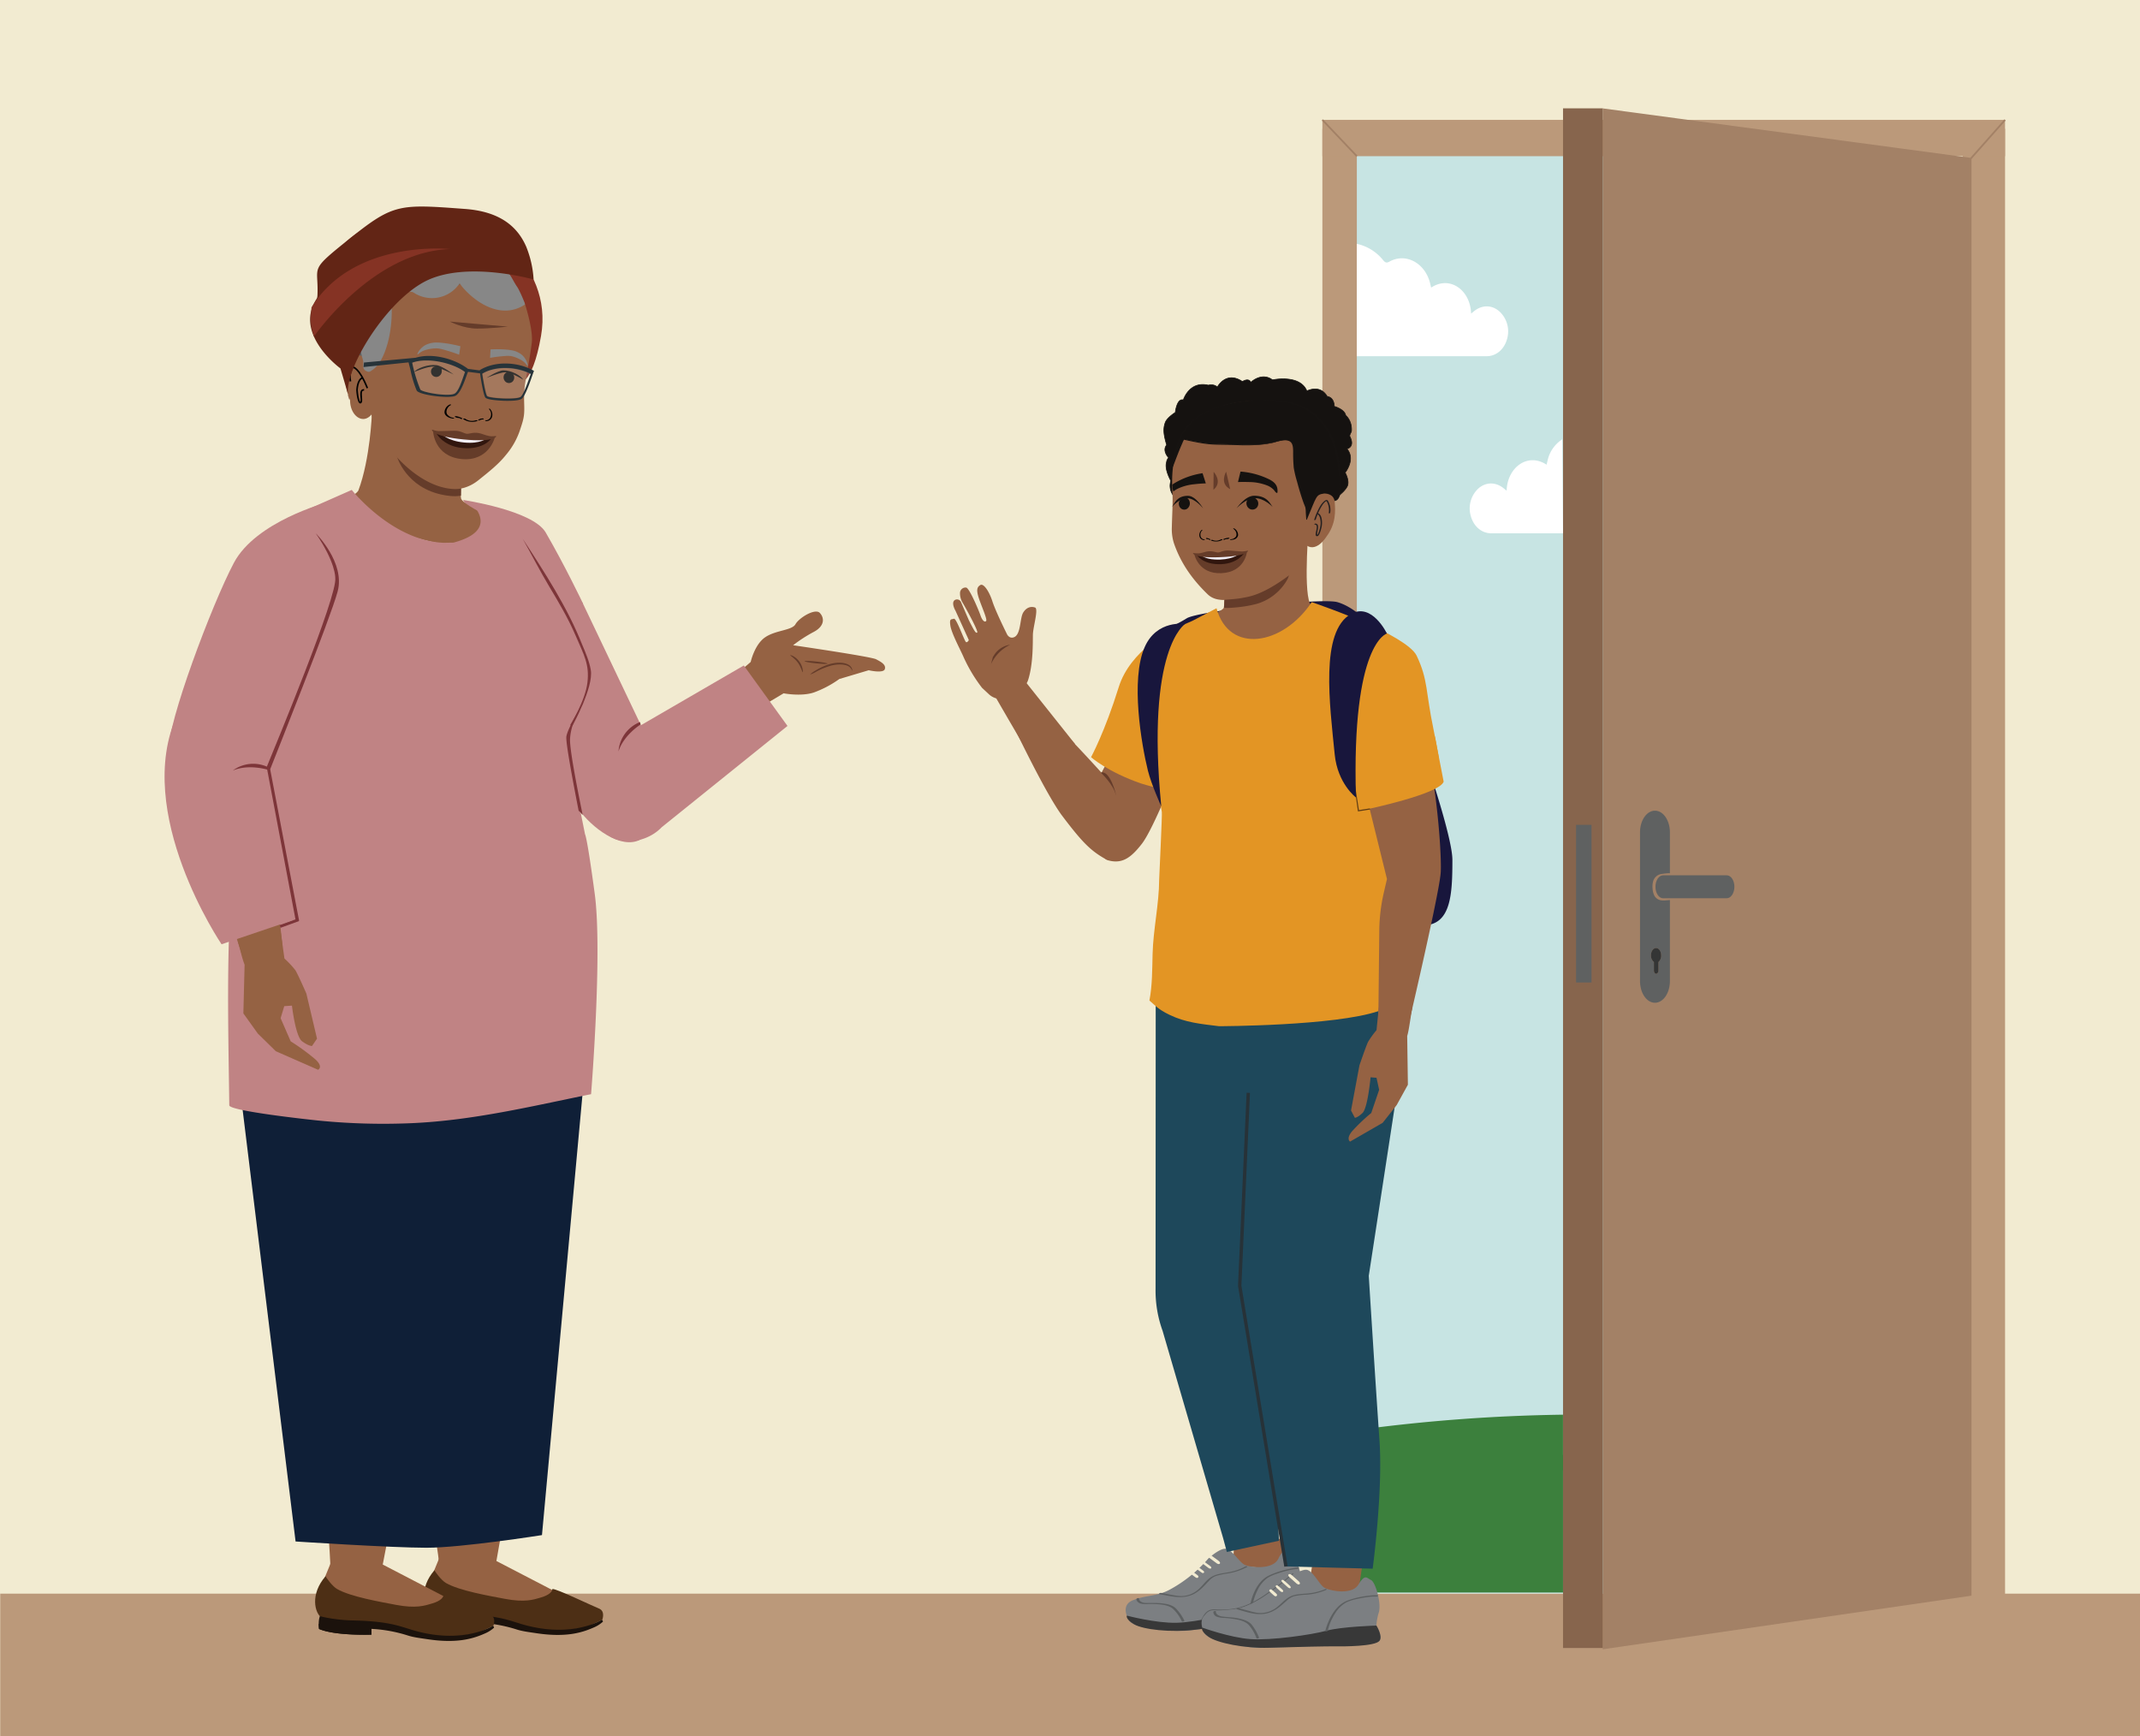 <svg xmlns="http://www.w3.org/2000/svg" viewBox="0 0 1221.96 991.43"><rect x="0" y="0" width="1221.96" height="991.43" fill="#333333" stroke="none"/><defs><style>.cls-1{fill:#f2ebd1;}.cls-2{fill:#956243;}.cls-3{fill:#653c2a;}.cls-4{fill:#c08384;}.cls-5{fill:#bb997a;}.cls-6{fill:#c7e4e3;}.cls-7{fill:#a38166;}.cls-8{fill:#87654d;}.cls-9{fill:#5f6161;}.cls-10{fill:#3c803d;}.cls-11{fill:#343535;}.cls-12,.cls-24,.cls-36,.cls-38{fill:none;}.cls-12{stroke:#a38166;}.cls-12,.cls-24,.cls-36,.cls-38,.cls-40{stroke-miterlimit:10;}.cls-13,.cls-26{fill:#fff;}.cls-14{fill:#4d2f15;}.cls-15{fill:#1b120c;}.cls-16{fill:#5e5f5f;}.cls-17{fill:#853324;}.cls-18{fill:#ec9a6f;}.cls-19{fill:#0f1f37;}.cls-20{fill:#7d3539;}.cls-21{fill:#010101;}.cls-22{fill:#13110f;}.cls-23{fill:#878787;}.cls-24{stroke:#010101;stroke-width:0.9px;}.cls-25{fill:#273339;}.cls-26{opacity:0.14;}.cls-27{fill:#622515;}.cls-28{fill:#653c29;}.cls-29{fill:#31160e;}.cls-30{fill:#f1eef7;}.cls-31{fill:#18163c;}.cls-32{fill:#7c7f82;}.cls-33{fill:#383838;}.cls-34{fill:#5d6061;}.cls-35{fill:#1e485b;}.cls-36{stroke:#273238;stroke-width:1.92px;}.cls-37{fill:#e39524;}.cls-38{stroke:#5d6061;stroke-width:0.5px;}.cls-39{fill:#5f3c15;}.cls-40,.cls-41{fill:#151210;}.cls-40{stroke:#161311;stroke-width:0.37px;}.cls-42{fill:#161311;}.cls-43{fill:#231f20;}</style></defs><g id="Layer_1" data-name="Layer 1"><polyline class="cls-1" points="1221.96 991.43 1221.96 0 0 0 0 991.43"/><path class="cls-2" d="M436.05,402.67l11.41-6.79s9.78,1.92,17.11-.42a60.29,60.29,0,0,0,14.7-7.75l16.76-5s8.4,1.95,9.21-.63-2.15-4.14-5-5.65-47.36-8-47.36-8a81.62,81.62,0,0,1,11.71-7.58c6.35-3.31,6.24-8,3.55-10.86s-11.91,2.8-13.91,6.43-11.58,3.37-17.51,7.6-8.06,13.94-8.06,13.94c-2.13,2-7.92,6.58-7.92,6.58C420.73,385.1,436.05,402.67,436.05,402.67Z"/><path class="cls-3" d="M486.5,381.88a4.4,4.4,0,0,0-2-2.31c-2.34-1.32-6-1.5-9.77-.63a31.26,31.26,0,0,0-8.91,3.87,14.15,14.15,0,0,0-3.26,2.33,17,17,0,0,0,3.6-1.66,40,40,0,0,1,8.79-3.52c3.55-.83,7.07-.72,9.18.28a4.47,4.47,0,0,1,2,1.82c.33.58.42.92.46,1S486.72,382.6,486.5,381.88Z"/><path class="cls-3" d="M466,377.73c-3.61-.38-6.57-.45-6.58-.17s2.88.83,6.48,1.2,6.55.46,6.57.17S469.58,378.11,466,377.73Z"/><path class="cls-3" d="M455.6,378.37c2,2.71,2.42,5.4,2.7,5.46s.3-3.06-1.86-6.06-5.17-3.92-5.21-3.65S453.6,375.67,455.6,378.37Z"/><path class="cls-4" d="M332.56,344l43.27,90.8c7.06,12.13,11.22,24.85-1.11,31.57l-9,13c-11.17,6.09-28.19-7.06-35.45-17.5L281.76,374Z"/><path class="cls-2" d="M325.62,443.05a24,24,0,0,0-2.08,7.6Z"/><path class="cls-4" d="M362.5,416.11c.24.5-.62.63-1.11,1a24.44,24.44,0,0,0-7.67,8.79c-3.31,6.56-3.65,14.55-2.56,22.52.69,5-10.85,17.48-8.88,22.25,6.1,13.38,25.7,12,35.5,1.73l71.89-57.88L424.72,380Z"/><path class="cls-4" d="M264.39,285.47s39.85,5.89,47.2,18.56c11.17,19.24,21.32,40.61,21.32,40.61l-21.82,18.95Z"/><polyline class="cls-5" points="0.13 991.33 1222.09 991.33 1222.09 909.97 0.13 909.97"/><rect class="cls-6" x="763.43" y="79.02" width="350.31" height="830.84"/><rect class="cls-5" x="1120.74" y="73.53" width="24.17" height="837.6"/><rect class="cls-5" x="755.09" y="73.53" width="19.68" height="837.6"/><rect class="cls-5" x="755.09" y="68.45" width="389.81" height="20.73"/><polygon class="cls-7" points="915.17 61.89 1125.74 90.19 1125.74 911.13 915.17 941.75 915.17 61.89"/><rect class="cls-8" x="892.5" y="61.86" width="22.68" height="879.15"/><path class="cls-9" d="M949.63,499.8H986c2.41,0,4.36,2.94,4.36,6.55h0c0,3.62-2,6.55-4.36,6.55H949.63c-2.4,0-4.35-2.93-4.35-6.55h0C945.28,502.74,947.23,499.8,949.63,499.8Z"/><path class="cls-9" d="M949.55,514.17a7.18,7.18,0,0,1-.8-.06,5.25,5.25,0,0,1-4.18-2.87,10.59,10.59,0,0,1-.91-3.6,12.34,12.34,0,0,1,.27-4.34,5.87,5.87,0,0,1,4.2-4.14c.4-.13,5.4-.8,5.4-.43v-23.5c0-6.81-3.82-12.33-8.53-12.33h0c-4.71,0-8.53,5.52-8.53,12.33v85c0,6.81,3.82,12.34,8.53,12.34h0c4.71,0,8.53-5.53,8.53-12.34V519.94c0-2,0-4,0-6C952.19,514,950.87,514.2,949.55,514.17ZM947,549.3v4.82c0,1-.59,1.9-1.31,1.9s-1.29-.86-1.29-1.9V549.3a4.59,4.59,0,0,1-1.68-3.87c0-2.3,1.36-4.13,3-4.08s2.86,2,2.82,4.26A4.72,4.72,0,0,1,947,549.3Z"/><rect class="cls-10" x="774.77" y="830.76" width="117.73" height="78.57"/><rect class="cls-9" x="899.95" y="470.98" width="8.82" height="90.02"/><path class="cls-11" d="M947,549.3v4.82c0,1-.59,1.9-1.31,1.9s-1.29-.86-1.29-1.9V549.3a4.59,4.59,0,0,1-1.68-3.87c0-2.3,1.36-4.13,3-4.08s2.86,2,2.82,4.26A4.72,4.72,0,0,1,947,549.3Z"/><line class="cls-12" x1="755.09" y1="68.45" x2="774.77" y2="89.18"/><line class="cls-12" x1="1144.91" y1="68.45" x2="1125.4" y2="90.48"/><path class="cls-13" d="M856,177.66c-4.34-3.69-10-3.61-14.51.2-.45.38-.9.73-1.48,1.19-.39-13.39-12.1-21.91-22.81-14.83-.21-.89-.41-1.73-.62-2.56-2.86-11.53-13.89-17.46-23.18-12.29-1.66.92-2.44.6-3.65-.85a26.3,26.3,0,0,0-15-9.29v64.16H801c16,0,31.94,0,47.91,0,5.53,0,10.1-4,11.69-10A15.49,15.49,0,0,0,856,177.66Z"/><path class="cls-13" d="M892.49,304.51c-13,0-28,0-41,0-5.53,0-10.1-4-11.69-10a15.51,15.51,0,0,1,4.51-15.72c4.35-3.69,10-3.61,14.51.2.45.38.91.73,1.48,1.19.39-13.39,12.1-21.92,22.81-14.84.21-.88.41-1.72.62-2.56a19.19,19.19,0,0,1,8.31-11.9"/><path class="cls-10" d="M774.77,816.57a970.44,970.44,0,0,1,117.72-8.79v31.81H774.77Z"/><path class="cls-2" d="M280.44,889.77l36.79,19.09c2.71,2.29-34,22.73-70.36-9.58l4.08-9.94Z"/><path class="cls-14" d="M343.91,924.86s1.93-4.9-1.93-6.41-24.49-11.52-26.58-11.12c0,1.48-1.86,3.44-6.3,4.77s-9.37,3-20.74.85c-8.53-1.63-26.06-4.6-33.77-9.09-2.58-1.5-6.31-6.55-6.47-7.29-9,10.26-6.29,21.14-2.19,23.82s28.31,4.47,28.31,4.47L295.68,930l20.23.95,8.51-.19,10.2-1.51Z"/><path class="cls-15" d="M244.88,919.35c2.64.91,11.09,2.34,18.33,2.48,19.44.4,26,2.88,32.54,4.88a82.58,82.58,0,0,0,11.54,2.86c22.68,3.84,35.94-4.39,36.4-4.72a2.16,2.16,0,0,1,.61,1.1,17.83,17.83,0,0,1-4.69,3.09c-6.4,2.87-15.55,6.17-33.12,3.55-5-.74-8-1.1-11.27-2.1a81.69,81.69,0,0,0-20.93-3.84l0,3.3s-20.62.77-29.92-3.24C243.74,921.64,244.88,919.35,244.88,919.35Z"/><path class="cls-15" d="M244.2,923.75c12.37,3.19,25.82,3.28,30.1,3.3l0,2.9s-20.62.77-29.92-3.24A24.39,24.39,0,0,1,244.2,923.75Z"/><g id="freepik--character-1--inject-1332"><path class="cls-2" d="M185.75,849s3.07,43.16,2.88,45.69l20.72,5.81,8.84-5.27,8.94-46.27Z"/></g><path class="cls-2" d="M218.26,893.2,255,912.29c2.72,2.28-33.94,22.72-70.35-9.59l4.08-9.93Z"/><path class="cls-14" d="M281.73,928.29s1.93-4.91-1.94-6.41-24.49-11.52-26.57-11.13c0,1.49-1.86,3.44-6.3,4.78s-9.37,3-20.74.85c-8.53-1.64-26.07-4.61-33.77-9.1-2.58-1.5-6.31-6.55-6.47-7.29-9,10.26-6.29,21.15-2.19,23.83s28.31,4.47,28.31,4.47l21.44,5.11,20.23,1,8.51-.19,10.2-1.51Z"/><path class="cls-15" d="M182.7,922.78c2.63.91,11.09,2.33,18.33,2.48,19.43.39,26,2.87,32.54,4.87A81.38,81.38,0,0,0,245.1,933c22.69,3.85,36-4.38,36.41-4.72a2.2,2.2,0,0,1,.61,1.1,17.83,17.83,0,0,1-4.69,3.09c-6.4,2.88-15.55,6.17-33.13,3.55-5-.74-8-1.1-11.26-2.1a81.89,81.89,0,0,0-20.93-3.83l0,3.29s-20.62.77-29.92-3.24C181.56,925.06,182.7,922.78,182.7,922.78Z"/><path class="cls-15" d="M182,927.18c12.37,3.19,25.82,3.27,30.09,3.3l0,2.89s-20.62.77-29.92-3.24A22.26,22.26,0,0,1,182,927.18Z"/><path class="cls-2" d="M246.94,867.06s3.88,23.18,3.7,25.71l6.83.82h25.58l4.37-24.82Z"/><path class="cls-9" d="M252.59,495.35,216.25,497c-2.4.11-4.21,3.13-4.05,6.74h0c.16,3.62,2.25,6.46,4.65,6.35l36.33-1.66c2.4-.11,4.22-3.12,4.05-6.74h0C257.07,498.08,255,495.24,252.59,495.35Z"/><path class="cls-9" d="M249.35,509.68c.07,2,.17,4,.26,6l1.13,24.79.7,15.44c.31,6.8,4.38,12.15,9.09,11.93h0c4.7-.21,8.27-5.9,8-12.71l-3.87-84.89c-.3-6.8-4.37-12.14-9.08-11.93h0c-4.71.22-8.27,5.9-8,12.71l1.07,23.48c0-.38,5,.06,5.41.17a5.89,5.89,0,0,1,4.38,3.95,12.05,12.05,0,0,1,.46,4.33,10.12,10.12,0,0,1-.74,3.63,5.26,5.26,0,0,1-4,3.06,7.25,7.25,0,0,1-.8.09C252,509.78,250.67,509.61,249.35,509.68Zm6.5,31.37c-.14-2.3,1-4.26,2.62-4.38s3,1.64,3.13,3.94a4.61,4.61,0,0,1-1.5,3.95l.22,4.81c.05,1-.49,1.9-1.2,2s-1.35-.79-1.39-1.83l-.22-4.82A4.69,4.69,0,0,1,255.85,541.05Z"/><rect class="cls-9" x="289.81" y="461.93" width="8.82" height="90.02" transform="matrix(-0.99, 0.15, -0.15, -0.99, 660.67, 964.38)"/><path class="cls-11" d="M257.05,546.22l.72,4.77c.15,1,.86,1.78,1.57,1.68s1.15-1,1-2.07l-.72-4.76a4.61,4.61,0,0,0,1.08-4.09c-.38-2.27-1.95-3.88-3.52-3.59s-2.53,2.36-2.16,4.63A4.72,4.72,0,0,0,257.05,546.22Z"/><path class="cls-16" d="M192.63,162.24c3.45-5,8.87-8.35,14.67-6.85-.37-11.29,10.5-18.07,21.8-18.51,5.8,0,11.79,2.59,17.25.61,3.4-1.22,6-3.93,8.85-6.2,12.13-9.19,31.45,1.13,41.94,12.17s8.06,23.51,2.91,37.83c-2.39,6.66-2,10.26-2.64,17.36-.63,6.69-4.55,19.16-4.55,25.8s10.44,13.48,3.74,14.07l-73-7.82c-10.82,2.25-17.78-.95-23.43-10.45-3.68-6.45-2.48-6.76-3-14.15-1-9.67-10.87-16.84-10.4-26.54C186.82,173.47,189.48,167.46,192.63,162.24Z"/><path class="cls-17" d="M183.57,161.93s25.09-12.77,57.67-9.51,48.67,23,54.5,37.28-.06,29.33-.06,29.33,8.16,2.12,13.25-27.22c7.44-42.76-36.45-68-47-67.79S197.52,114,183.57,161.93Z"/><path class="cls-2" d="M212.34,236.25S211.41,262,204.67,280c-.94,2.51-16.82,12.21-16.82,12.21l23.55,7.67c13.23,2.94,47.06,15.61,59.77,10.93L278,294.38s-14.07-6.74-14.74-9.82S264.8,258,264.8,258"/><g id="freepik--character-2--inject-1332"><path class="cls-18" d="M207.84,326.63a25.75,25.75,0,0,0-2.86-2.56,13.82,13.82,0,0,1-4.91-7.32c-.34-1.7-.24-3.44-.6-5.06a5.42,5.42,0,0,0-2.26-3.65,3.37,3.37,0,0,0-2.88-.34c-.67.28-.87.65-.85.67a6,6,0,0,1,1-.37,3.26,3.26,0,0,1,2.48.52,5.09,5.09,0,0,1,1.81,3.33c.3,1.48.18,3.22.53,5.06a11.06,11.06,0,0,0,2.3,4.62,20.05,20.05,0,0,0,3.07,2.9A15.3,15.3,0,0,0,207.84,326.63Z"/><path class="cls-18" d="M216.61,319.56a37.94,37.94,0,0,0-4.15-3,24.25,24.25,0,0,1-8.1-8.85,13.06,13.06,0,0,1-1.05-3.22,21.48,21.48,0,0,1-.27-3.2,6.92,6.92,0,0,0-2-5.27,3,3,0,0,0-2.2-.75,3,3,0,0,0-1.6.53c-.77.61-.76,1.24-.74,1.22a2.09,2.09,0,0,1,.9-.94,2.73,2.73,0,0,1,3.19.36,6.57,6.57,0,0,1,1.6,4.87,21.59,21.59,0,0,0,.24,3.31,13,13,0,0,0,1.11,3.45,22.7,22.7,0,0,0,8.48,9c1.34.86,2.45,1.5,3.23,1.93A4.35,4.35,0,0,0,216.61,319.56Z"/></g><g id="freepik--character-1--inject-1332-2" data-name="freepik--character-1--inject-1332"><path class="cls-19" d="M309.47,876.54,335.18,597l-13.86-83.72H151.24l-17.59,80.54,35.13,286.36s54.56,3.58,74.76,3.58S309.47,876.54,309.47,876.54Z"/><path class="cls-4" d="M339.6,510.39c-4.51-33.55-5.54-34-5.54-34l-3.18-15.87-3.29-58.16c3-15.17,8.62-26.35,4.75-32.46l-29.9-64.12L271.65,290.1c1.28,2.27,10.21,13.62-12.7,19.73l-5.65.1c-29.57-1.21-52.44-30.19-52.44-30.19L175.34,291,157.06,437.3s-24.9,62.54-26.05,90.54c-1.41,34.36-.52,68.9-.09,103.28,0,3.28,46.41,8.27,51.11,8.74a373,373,0,0,0,53.16,1.46c34.84-1.53,68.43-9.67,102.32-16.55C337.51,624.77,344.1,543.93,339.6,510.39Z"/></g><path class="cls-2" d="M152.25,457.8c-4.51-.22-13.08-2.08-17.59-2.22-9.74-.31-16.85-2.78-26.59-2.48l31.28,95.6,22-8.2Z"/><path class="cls-20" d="M337.35,382.59c-.87-5.08-3-9.94-5-14.7q-3.16-7.9-7-15.51c-5.3-10.51-11.38-20.6-17.69-30.53-3-4.77-6.12-9.51-9.21-14.24,5.13,9.05,9.81,18.36,15.17,27.29,5.5,9.14,10.75,18.06,15,27.87,5,11.57,8,16.58,6.8,27S325.59,414,325.59,414l1.12.69S339.05,392.5,337.35,382.59Z"/><path class="cls-3" d="M263.25,278.09s-5.43-.87-9.19-1.91-10.16-.79-27.48-15.71c0,0,5.13,18.4,27.19,22.26,0,0,5.7,1.17,9.44.24Z"/><path class="cls-2" d="M282.19,166.06l.23.19a3.84,3.84,0,0,1-.22-.39Zm9.28,2.67c.12.13.27.27.42.41V169S291.49,168.52,291.47,168.73Zm-67.22,89.64c8.13,9.73,21.14,20.35,35.13,20.88,5,.19,10-2,13.73-5,5.61-4.51,11.52-9.08,15.85-14.56a42.73,42.73,0,0,0,8.21-14.9c2.22-6.54,2.34-8.3,2.13-15a67.14,67.14,0,0,1,.48-10.38c.51-3.28,3-16.18,3.88-23.79s-4.05-22.51-4.05-22.51c-.27-2.1-3.2-1.24-4.18-3l-.9-.07a.88.88,0,0,1,.38.86,7.06,7.06,0,0,1-3-1.75v0c-1.4.5-2.7-.23-3.73-1.36,0,.2.17.64.4.66a4.56,4.56,0,0,1-3.5-1.55c0,.21.18.64.16.85a8.45,8.45,0,0,1-2.79-1.53c.19.29,5.33-.07,5.32.08-1.37.09.13.67-.9-.46l-1-.86c-1.14.11-1.16.79-2-.11.21.23-.42-2.33-.44-2.12-1.35-.11-1-.17-2.05-.89,0,.21-3.79,1-3.8,1.24-1.13-.1-.92,1-1.75.05.21.23.89-.79,1.09-.57-1.36.1-1.94.92-3-.21.21.23-4.25-2.64-4.25-2.64-1.37.09-1.17.53-2.23-.39.42.45-6.19-.92-6-.48-1.12-.1,1.79,4.3.95,3.6,0,.21-2.54-.84-2.54-.84-1.14.11.46,1.29-.37.39,0,.2.16.84.38.86a4.61,4.61,0,0,1-4.22-1c.42.45.61.88.82,1.11-1.13-.1-2,0-3.1-.89,0,.2.38.86.61.88a4.45,4.45,0,0,1-3.57-.72c0,.21.4.66.61.88a3.17,3.17,0,0,1-2.66-.64l.6.88c-.9-.07-1.61.28-2.92-.25,0,.21.41.46.4.66a8.25,8.25,0,0,1-2.24-.4c0,.21.62.68.4.66-.9-.08-1.61.28-2.7-.23.21.23.4.66.61.88a5.91,5.91,0,0,1-2.68-.43,1.51,1.51,0,0,0,.38.86c-.9-.08-1.61.28-2.7-.23,0,.21.4.66.6.88a12.27,12.27,0,0,1-2.7-.23c0,.21.42.45.63.68a7.37,7.37,0,0,1-2.91-.46c0,.41.17.64.15.85-.67-.06-1.1-.31-1.77-.36l-1.16.31c-3.5,3.86-15-.48-15-.48-7.44,5-.54,34.28-.65,38.21s-2.43,4.85-2.43,4.85c-1-1.54-2.74,2.61-3.27.9-.55-1.5.06-3.32-.5-4.82-1.74-3.47-6.32-2.83-9-1l-.47.65c-3.84,4.37-1.31,19.19.88,23.71,0,8.83,7.35,14.08,12.21,8.11l.93,3.52"/><path class="cls-21" d="M271.53,240a6.48,6.48,0,0,1-5.83-.87c-.35-.26-1.6-.14-1.11.22a9.06,9.06,0,0,0,7.94,1.05c.22-.09.2-.25-.06-.36a1.39,1.39,0,0,0-.94,0"/><path class="cls-21" d="M263.91,238.82a10.56,10.56,0,0,0-3.53-1.21.88.88,0,0,0-.57.13c-.11.09-.14.21,0,.3a3.94,3.94,0,0,0,1.94.62.77.77,0,0,0,.63-.18c.13-.16-.07-.29-.24-.3a3.17,3.17,0,0,1-1.56-.51l-.59.43a9.4,9.4,0,0,1,3.16,1.08.79.79,0,0,0,.67,0c.13-.07.29-.24.1-.35"/><path class="cls-21" d="M259,238.55a5.05,5.05,0,0,1-3.74-2.09c-.94-1.74.29-4.27,2.2-5.16.21-.1.12-.26-.08-.32a1.12,1.12,0,0,0-.79.1,5,5,0,0,0-2.77,4.4c.1,1.46,1.41,2.59,3.11,3.16a7.89,7.89,0,0,0,1.6.36c.22,0,.63,0,.75-.17s-.07-.26-.28-.28"/><path class="cls-21" d="M274.26,239.49a.19.19,0,0,1,.21-.26,1.69,1.69,0,0,0,1.16-.27c.12.17.23.34.35.5a5.16,5.16,0,0,0-2.36.62.42.42,0,0,1-.46-.11c-.09-.09-.17-.28,0-.36"/><path class="cls-21" d="M273.14,239.61a5.66,5.66,0,0,1,2.63-.68.5.5,0,0,1,.38.21.2.2,0,0,1,0,.29"/><path class="cls-21" d="M277.27,240A3,3,0,0,0,280,238.4a4.24,4.24,0,0,0-.74-4.75.18.18,0,0,1,.1-.3.55.55,0,0,1,.49.2,4.75,4.75,0,0,1,1.21,4.09,3.38,3.38,0,0,1-2.43,2.69,3.92,3.92,0,0,1-1.07.13.55.55,0,0,1-.46-.27c-.05-.18.09-.25.22-.24"/><path class="cls-22" d="M289.3,212.58a3.51,3.51,0,0,1,3.62.92,3.42,3.42,0,0,1,.67,1.57,3.27,3.27,0,0,1-1,2.9,3,3,0,0,1-3.52.31,3.36,3.36,0,0,1-1.31-4,3,3,0,0,1,1.56-1.68"/><path class="cls-22" d="M277.8,215.79s6.48-4.26,9.62-4.31c4.57-.06,9.94,2.93,11.35,5.32,0,0-7.07-4.39-10.29-4.25S277.8,215.79,277.8,215.79Z"/><path class="cls-22" d="M251.44,209.81a4.27,4.27,0,0,0-4.1-.09,3.23,3.23,0,0,0-1.07,1.4,3.27,3.27,0,0,0,.51,3,3,3,0,0,0,3.42.9,3.34,3.34,0,0,0,2-3.74c0-.25.24-.7-.72-1.31"/><path class="cls-22" d="M259,213.83s-6.48-5-9.85-5.34c-4.91-.56-11,1.82-12.83,4,0,0,8.11-3.59,11.56-3.1S259,213.83,259,213.83Z"/><path class="cls-23" d="M280.13,199.47l-.18,2.76-.12,2.11c2.39-.44,4.43-.69,6-.84,3.25-.32,4.91-.47,6.76,0a17.46,17.46,0,0,1,4.17,1.64,10.91,10.91,0,0,1,2.17,1.33c1.51,1.25,2.06,2.59,2.33,2.49s-.07-1.25-.1-1.36a10.81,10.81,0,0,0-3.05-4.9,12.73,12.73,0,0,0-4.21-2.28c-1.81-.59-6.89-1.27-13.73-.91"/><path class="cls-23" d="M262.89,197.71c-.13.91-.27,1.83-.4,2.74-.11.7-.21,1.4-.32,2.09-2.45-.95-4.57-1.64-6.17-2.12-3.39-1-5.13-1.54-7.19-1.51a20.22,20.22,0,0,0-4.79.68,13.22,13.22,0,0,0-2.6.84c-1.86.89-2.74,2.07-3,1.92s.34-1.2.4-1.31a10.94,10.94,0,0,1,4.29-4.12,14.42,14.42,0,0,1,5-1.31c2.06-.19,7.62.26,14.83,2.1"/><path class="cls-24" d="M209.77,221.63c-4.73-11.87-8.27-12-8.27-12s-2.45,2.67-1.39,8.15"/><path class="cls-24" d="M207.91,222.65c-3.16-.38-.86,5.61-1.77,7s-2-2.36-2.28-6.85c0,0,.13-6,3.16-7.09"/><path class="cls-3" d="M256.88,183.62s7.68,4,15.55,4S290,186.51,290,186.51"/><path class="cls-20" d="M331.26,404.45c1.4-2.29,2.42-3.85,2.42-3.85S332.62,402.06,331.26,404.45Z"/><path class="cls-20" d="M331.24,463.67c.51.58,1,1.17,1.49,1.76-3.77-18.36-7.48-38.06-7.23-43.45.31-6.79,3.46-13.48,5.76-17.53-2.82,4.62-7.18,12.22-7.85,16.05-.5,2.91,3.24,23.18,7,42.47A4.18,4.18,0,0,1,331.24,463.67Z"/><path class="cls-23" d="M295.4,163.94c-.09-.14.05.06,0,0-1.93-2.77-3.15-5.71-5.21-8.39s-4-5-6.15-7.51c-.12-.14-2.7-.23-2.83-.38l-.13-.15-.21-.24-.49-.53a59.14,59.14,0,0,0-40.29-2.27,49,49,0,0,0-32.87,61c.67,2.22-.68,4.9,1.49,6.16s2.42.65,4.49-.77a16.21,16.21,0,0,0,4.64-5.78c5.7-10.66,7.17-27.67,4.71-39.49,1.42,2.23,11.4,0,13.6,1.45a19,19,0,0,0,26.32-5.26,30.62,30.62,0,0,0,3,3.72c10,10.57,23.18,15.76,34.24,8.4C300.11,173.65,296.61,165.7,295.4,163.94Z"/><path class="cls-25" d="M233.29,206.91l1.09,4.29A60.71,60.71,0,0,0,237.93,223c1.39,2.57,18.58,4.75,22.11,3s6.14-11.47,7.21-13.69l6.88.88c.4,3,1.88,12.53,3.09,13.89s9.16,1.7,10,1.74,1.79.06,2.92.05c3,0,6.68-.25,7.87-1.27,1.78-1.53,4.06-7.67,6.05-13.49l.32-.91c.07-.22.15-.37.16-.44h0l.36-1c-9.6-5.46-22.7-5.61-31-.36l0,.11-6.7-.9c-7.24-5.6-20.19-9.3-29.86-6.33h0L207.84,207l-.27,2.58Zm44.82,19.24c-.77-.85-2-7.53-2.79-12.72,7.24-4.43,19.05-4.27,27.66.1v.13c-1.07,3.13-3.91,11.43-5.66,12.93-2.07,1.76-17.86.91-19.21-.41ZM240,222.39a88.27,88.27,0,0,1-4.63-15.28c8.65-3.2,23.07,0,30.15,5.31-1.49,4-3.51,11.15-6.05,12.38-3.64,1.79-18.61-.78-19.47-2.41Z"/><path class="cls-26" d="M278.28,226c-.76-.85-2-7.53-2.78-12.73,7.24-4.42,19.05-4.26,27.66.11v.13c-1.07,3.12-3.92,11.43-5.66,12.93-2.08,1.76-17.86.9-19.21-.41Z"/><path class="cls-26" d="M240,222.39a88.27,88.27,0,0,1-4.63-15.28c8.65-3.2,23.07,0,30.15,5.31-1.49,4-3.51,11.15-6.05,12.38-3.64,1.79-18.61-.78-19.47-2.41Z"/><path class="cls-27" d="M194.4,210.37s-24.56-17.81-15.2-36.94c1.8-3.67,2-2.46,2.1-5.64.56-16.64-5.26-12.67,19.11-32.13s28-19.13,65.16-16.35c19.19,1.43,29.69,9.45,34.93,21.6a58.73,58.73,0,0,1,4.19,18.68s-39.2-11.18-62.55,1.41-47.86,53.58-42.87,66.72C200.66,231.41,194.4,210.37,194.4,210.37Z"/><path class="cls-17" d="M179.26,192.17s33.27-48.47,77.62-49.95c0,0-54.78-5.86-79,33.27l-.36,4.59a25,25,0,0,0,.79,8.52Z"/><path class="cls-20" d="M365.79,413.68s-9.6,5.91-12.63,15.37a19.51,19.51,0,0,1,12.3-16.76Z"/><polyline class="cls-20" points="170.27 524.39 159.71 528.24 160.16 529.78 170.77 525.93 170.11 523.89"/><path class="cls-4" d="M96.91,431.48l65.37,21.31,12.83-81.11,11-84.61s-40,10.68-52.55,34.29S95.23,413.8,96.5,428C96.61,429.18,96.75,430.33,96.91,431.48Z"/><path class="cls-4" d="M153.74,445.48l.31-.28-52.76-37.26c-25.89,55.91,25.22,131.23,25.22,131.23l41-13.89Z"/><path class="cls-20" d="M191.43,329.86c1.59,10-34.32,96.21-39.15,108.13.6,0,1.1,2,1.7,2,3.66-9.32,34.66-86.83,38.81-102.23,4.46-16.55-12.48-33.22-12.48-33.22C191.76,321.27,191.43,329.86,191.43,329.86Z"/><path class="cls-20" d="M154.3,439.41c-.68-.45-1.35-.91-2-1.38l16.47,87.22,2,.36Z"/><path class="cls-28" d="M264.81,249c-6.71-.66-17.5-2.55-17.5-2.55s.66,14.12,16.21,15.65,19-12.19,19-12.19S271.52,249.68,264.81,249Z"/><path class="cls-29" d="M264.87,249c-3.19-.31-16-2.14-16-2.14s3.53,7.81,15.06,8.94c12.51,1.23,16.9-5.69,16.9-5.69Z"/><path class="cls-30" d="M265,249.55c-3.19-.32-12.84-1.84-12.84-1.84s3.14,4,12.71,4.95,12.95-2.32,12.95-2.32Z"/><path class="cls-28" d="M283.28,249c-.33-.12-2.25.34-3.82,0-2.62-.5-4.2-1.39-6.1-1.73-3.24-.58-5.44.56-6.86.42s-3.37-1.69-6.66-1.75c-1.93,0-6.73.23-9.4.21-1.59,0-3.39-.84-3.74-.79s.08,3.79,17.93,5.55S283.74,249.14,283.28,249Z"/></g><g id="Layer_3" data-name="Layer 3"><path class="cls-31" d="M666.7,358.6a68.24,68.24,0,0,0,11-5.59c7.27-4.3,76.94-11.75,85.92-9.2s18.94,11.43,24.51,20.83S829.33,471.16,829.33,491s-.88,36.5-15.82,37.37S666.7,358.6,666.7,358.6Z"/><path class="cls-2" d="M632.76,489.74a49.54,49.54,0,0,0,6-6.53,44.35,44.35,0,0,0,5-7c3.12-6,1.8-8.31,3.33-14.81-6-6.77-25.85-29.08-37.78-41.19a256.79,256.79,0,0,1-22.89-26.43l-9.5,17.12s19.83,42,29.66,55c11.63,15.4,16.39,20,24.95,24.78C632,490.32,632.33,490.12,632.76,489.74Z"/><path class="cls-2" d="M645.19,410.33l-20.79,39.6c1.53,3.77,3.45,7.36,5,11.1,1.75,4.13,4.25,3.87,4.38,8.4.08,3.18,0,6.4-.18,9.56-.14,2.55-3.56,7.24-2.82,10.51a2.28,2.28,0,0,0,1.61,1.65c8.25,2.4,13.27-1.19,19.6-9.31,6.67-8.53,20.14-43.12,20.14-43.12Z"/><path class="cls-3" d="M628.57,441.17s7.48,6.92,8.66,13.05C637.46,453.86,633.81,439.44,628.57,441.17Z"/><rect class="cls-2" x="704.53" y="877.93" width="28.3" height="17.03" transform="translate(50.04 -38.33) rotate(3.17)"/><path class="cls-32" d="M742.37,912.47s4.08,5.53,2.72,8.26-14.23,3.64-17.61,4.06-47.07,6.28-51.42,6.44-27.8-.66-31.21-5.76c0,0-5.81-8.6,2-11.71s13.64-2.12,20.93-6A77.73,77.73,0,0,0,689.88,890s7-6.51,10.45-5.59,7.38,7.5,10.18,9,16.1,3.33,19.41-3.35,4.31-4.18,6.93-3.26,7.13,12.44,6.2,17.84A32.47,32.47,0,0,0,742.37,912.47Z"/><path class="cls-33" d="M742.37,912.47s-19.61,2.34-28,5.47-30.85,8.4-42.63,8.67-28.29-4.09-28.29-4.09-1.06,1.86,4.12,4.93,21.13,4.84,34.92,3.13,34-3.94,38.23-4.25,21.92-1.91,24.21-5.29C746.8,918.21,742.37,912.47,742.37,912.47Z"/><path class="cls-34" d="M715,917.84a31.91,31.91,0,0,1,3.14-10,18,18,0,0,1,5.65-6.87,23.85,23.85,0,0,1,5.56-2.46,55.48,55.48,0,0,1,5.69-1.68,30.63,30.63,0,0,1,5.75-.94c.51,0,1.55-.8.58-.77a29,29,0,0,0-4.9.68,50.47,50.47,0,0,0-12,3.88c-5.31,2.62-8.28,8.3-9.89,13.76a30.61,30.61,0,0,0-1,4.55c-.07.53,1.39.26,1.45-.2Z"/><path class="cls-34" d="M711.09,894.47a31.06,31.06,0,0,1-8.93,3.15c-3.73.79-7.86.92-11.07,3.22-3,2.12-4.88,5.41-7.87,7.57a15.26,15.26,0,0,1-6.66,2.8c-2.81.41-5.53-.18-8.28-.68l-5.35-1c-.4-.07-1.69.57-.91.71,6.37,1.14,12.86,3.05,19.07.21,3.8-1.74,6.31-4.69,9.11-7.66a10.61,10.61,0,0,1,4.12-2.92,45.43,45.43,0,0,1,6.95-1.47A34.61,34.61,0,0,0,712,894.8c.84-.49-.46-.58-.87-.33Z"/><path class="cls-34" d="M648.9,913c0,1.42,1.38,2.35,2.58,2.68a14.79,14.79,0,0,0,4.15.2c1.71,0,3.42,0,5.12.1,3,.21,6.59.59,9,2.64a23.26,23.26,0,0,1,5.1,7.17c.2.39,1.59-.1,1.45-.39a27.39,27.39,0,0,0-4.82-6.94c-1.95-2-5-2.58-7.69-2.92-3.21-.41-6.38-.15-9.59-.26-1.52,0-3.85-.73-3.8-2.67,0-.27-1.44-.07-1.45.39Z"/><path class="cls-1" d="M696.52,892.85l0,0c.33-.37.08-1-.55-1.51l-4.5-3.32c-.63-.46-1.4-.54-1.73-.17l0,0c-.32.37-.07,1,.56,1.51l4.5,3.32C695.43,893.14,696.2,893.22,696.52,892.85Z"/><path class="cls-1" d="M691.46,895.56l.13-.13c.23-.26,0-.82-.61-1.24l-3.35-2.48c-.56-.42-1.21-.55-1.44-.3l-.12.14c-.23.26,0,.81.6,1.23l3.35,2.49C690.58,895.69,691.23,895.82,691.46,895.56Z"/><path class="cls-1" d="M687.29,898.13l.21-.23c.21-.23,0-.73-.54-1.11L684.57,895c-.51-.38-1.09-.5-1.3-.27l-.21.23c-.21.23,0,.73.54,1.11l2.39,1.78C686.5,898.24,687.08,898.36,687.29,898.13Z"/><path class="cls-1" d="M684,900.84l.24-.27c.24-.27,0-.8-.48-1.18l-2.4-1.77c-.5-.37-1.12-.46-1.36-.18l-.24.27c-.24.27,0,.8.49,1.18l2.39,1.77C683.1,901,683.71,901.12,684,900.84Z"/><polygon class="cls-2" points="775.56 909.42 747 909.07 750.05 888.43 778.05 892.57 775.56 909.42"/><path class="cls-2" d="M747.51,298.09s-3.38,37.13.41,46.38c.92,2.24,17.36,11.84,17.36,11.84L723.4,372.5l-52.9-12.39s27.61-10.33,28.31-13.11.63-24.9.63-24.9"/><path class="cls-35" d="M794.32,565.64l2.58,18.46a161.05,161.05,0,0,1-.32,46.66l-15,97.72s3.74,59.95,6.1,93.87c2.07,29.41-3.88,73.37-3.88,73.37l-49.5-1.29-26.4-160.24L712.78,624l-16.72-55.7Z"/><path class="cls-35" d="M659.92,572.15l-.08,163.66a67.45,67.45,0,0,0,4,24.05l34.6,118.49,2.1,7.82,29.76-6.41L715.93,565.64Z"/><path class="cls-36" d="M734.29,894.43l-26.4-160.24L712.78,624"/><path class="cls-37" d="M808.9,374.36c-2.93-6.16-19-14.11-25.22-16.94C767.49,350.08,749,343.81,749,343.81c-16.6,24.94-47.28,29.72-54.35,3.5l-13.89,7.24L669,359.67c-.06,0-23.61,11.49-30.18,32.63C630.92,417.77,623,432.35,623,432.35s9.38,8.38,28.51,15c5.56,1.74,7.08,1.82,9.52,2.95l2.39,13.33c.29.6-1.52,37.71-1.52,38.52-.06,14.22-3.39,28.36-3.76,42.56-.23,8.83-.14,17.88-1.81,26.59,3.56,3,4.83,4.93,11.39,8.12,9.26,4.5,17.93,5.24,28.36,6.54,0,0,66.31-.1,91.27-8.7,2.33-.81,12.76.14,14-1.73s-5-16.41-4.87-18.83q.21-6.12.36-12.25c.71-30.43-9.12-69.82-11.53-89.1l17.79-6.62,18.49-16c-1.11-6.45-2.14-11.94-3.13-16.7C814,394.66,815.51,388.26,808.9,374.36Z"/><path class="cls-2" d="M818,443.67,799,450.14l-18.22,6.45,11.19,45.33L790.1,510a100.57,100.57,0,0,0-2.51,21.52L787,586.44l16,4.11s18.6-79,19.65-92.07C823.21,491.52,821.63,465.69,818,443.67Z"/><path class="cls-2" d="M772,646a102.83,102.83,0,0,1,11-10.48l4.5-13.24L786,615.42l-3.39-.28S781,632.71,778,635.53s-4.37,2.72-4.37,2.72l-2.18-4.17,4.81-25.79s3.71-10.87,4.9-13.35a52.25,52.25,0,0,1,4.84-6.72l1.31-13h19.21c-.89,3.53-1.78,12.36-3,16.36l.4,27.8L797.51,631l-8,10.14-18.6,10.71S768.43,650.4,772,646Z"/><path class="cls-2" d="M180.2,605A121.26,121.26,0,0,0,166,594.62l-5.76-13.22,2.07-6.89,4.4-.3s2,17.56,5.78,20.36,5.67,2.69,5.67,2.69l2.86-4.18-6.08-25.76s-4.74-10.85-6.27-13.32a54.49,54.49,0,0,0-6.25-6.69l-2.68-19.08-24,9.13c1.14,3.51,2.34,9.48,3.93,13.48l-.7,27.81,8.25,11.51,10.29,10.09,24.1,10.58S184.84,609.38,180.2,605Z"/><path class="cls-38" d="M686.08,924.94c1.44-2.11,2.59-6.08,7.77-5.74,11.87.78,18.93-2.12,27.24-7.5a168.52,168.52,0,0,0,17.31-13.24"/><path class="cls-32" d="M785.93,928.2s3.54,5.87,1.94,8.47S773.36,939,770,939.13s-47.47,2-51.82,1.8-27.61-3.14-30.54-8.53c0,0-5-9.08,3.08-11.48s13.78-.89,21.39-4.06a78.3,78.3,0,0,0,23.68-15.73s7.6-5.86,10.93-4.63,6.65,8.13,9.29,9.91,15.73,4.76,19.64-1.59,4.69-3.78,7.21-2.63,5.94,13,4.51,18.32A32.39,32.39,0,0,0,785.93,928.2Z"/><path class="cls-33" d="M785.93,928.2s-19.75.57-28.45,2.93-31.5,5.6-43.25,4.81-27.79-6.6-27.79-6.6-1.23,1.76,3.64,5.27,20.59,6.71,34.48,6.25,34.21-.88,38.46-.8,22,.06,24.61-3.1C789.8,934.31,785.93,928.2,785.93,928.2Z"/><path class="cls-34" d="M758.2,931a31.47,31.47,0,0,1,4.24-9.89,17.45,17.45,0,0,1,6.4-6.2,27.29,27.29,0,0,1,6.07-1.91,55.16,55.16,0,0,1,5.54-1,28.35,28.35,0,0,1,5.52-.35c.52,0,1.55-.72.58-.78a29.51,29.51,0,0,0-4.88.25,52.2,52.2,0,0,0-12.09,2.74c-5.64,2.08-9.19,7.53-11.34,12.88a29.73,29.73,0,0,0-1.48,4.51c-.11.49,1.34.27,1.44-.2Z"/><path class="cls-34" d="M756.6,907.43a31.24,31.24,0,0,1-9.12,2.33c-3.78.47-7.92.21-11.34,2.18-3.23,1.84-5.44,5-8.66,6.91a15.23,15.23,0,0,1-7,2.17c-2.9.13-5.62-.74-8.38-1.5l-4.89-1.34c-.39-.1-1.69.5-1.17.65,6.09,1.67,12.25,4.11,18.55,2.06,4.16-1.35,7-4.14,10.24-7a10.65,10.65,0,0,1,4.18-2.47,39.31,39.31,0,0,1,6.92-.85,34.56,34.56,0,0,0,11.23-2.69c.92-.42.07-.77-.54-.48Z"/><path class="cls-34" d="M692.82,920.32A3,3,0,0,0,695,923.2a14.32,14.32,0,0,0,4.43.65c1.62.11,3.24.28,4.85.53,3,.47,6.61,1.2,8.79,3.48a23.7,23.7,0,0,1,4.4,7.59c.15.39,1.57-.05,1.45-.39a29.17,29.17,0,0,0-4-7.14c-1.74-2.3-4.89-3.21-7.58-3.79-3.14-.68-6.31-.69-9.47-1.1-1.5-.2-3.77-1.14-3.56-2.95,0-.41-1.39-.14-1.43.24Z"/><path class="cls-1" d="M742.1,904.55l0,0c.35-.34.17-1-.41-1.55l-4.18-3.71c-.58-.51-1.35-.66-1.7-.32l0,0c-.36.33-.17,1,.41,1.55l4.17,3.71C741,904.74,741.75,904.89,742.1,904.55Z"/><path class="cls-1" d="M736.81,906.8l.13-.13c.26-.23,0-.81-.48-1.28l-3.1-2.78c-.53-.46-1.16-.65-1.42-.42l-.13.13c-.25.23,0,.81.49,1.28l3.1,2.77C735.92,906.84,736.56,907,736.81,906.8Z"/><path class="cls-1" d="M732.42,909l.22-.21c.23-.21,0-.73-.43-1.15l-2.22-2c-.47-.42-1-.59-1.27-.37l-.22.21c-.23.21,0,.73.43,1.15l2.22,2C731.62,909,732.19,909.19,732.42,909Z"/><path class="cls-1" d="M728.84,911.38l.26-.25c.27-.25.1-.8-.37-1.21l-2.22-2c-.47-.42-1.07-.56-1.34-.31l-.26.25c-.27.25-.1.8.37,1.22l2.22,2C728,911.5,728.57,911.63,728.84,911.38Z"/><path class="cls-37" d="M824.34,446.32l-5-25.84-47,9.29,7.72,32.44S822,453.43,824.34,446.32Z"/><polygon class="cls-39" points="767.8 410.32 775.41 463.32 782.46 462.21 782.11 461.61 775.96 462.57 767.8 410.32"/><path class="cls-2" d="M589.66,434.28c-7-11.62-22.52-38.51-22.52-38.51l17.71-7.39,29,36.44C607.84,431.06,596,428.37,589.66,434.28Z"/><path class="cls-31" d="M676.71,356.3s-22.49,13.81-13.61,104.18c0,0-5.68-12.55-7.64-20.47-3.64-14.72-10.08-51.95-1.81-70.58C660.66,353.63,676.71,356.3,676.71,356.3Z"/><path class="cls-31" d="M791.94,361.75s-20.26,5.16-17.68,93.59c0,0-10.48-7.82-12.14-24.62-2.83-28.58-8.46-70.14,9.3-80.16C783.4,343.8,791.94,361.75,791.94,361.75Z"/><path class="cls-40" d="M666.16,254.09h0c-1.58-5.54-2.21-9-.77-12.87,1-2.76,5.7-5.7,5.7-5.7s.86-8.22,4.6-7.16c0,0,3.39-11,14.26-8.42,0,0,3.28-.9,5.15,1.1,0,0,4.89-9.5,14.33-3.18,0,0,3.54-2.37,4.81.44,0,0,6.12-6,12.37-1.39,0,0,15.6-3.4,19.63,6.33,0,0,7.52-4,11.59,3.12,0,0,3.94.23,4.06,5.68,0,0,5.91,1.61,6.53,5.17,0,0,3.43,2.61,3.32,8.32,0,1.63-.59,1.21-1.07,3.42,3.37,6.44-1.56,7.32-1.56,7.32,5.15,5.94-1,13.58-1,13.58s2.6,4.63,1.28,7.65c-1.79,4.13-9.58,8.79-9.58,8.79s-2.11-11-1.82-18-5.66-19-7.59-21.64-15.38,2.44-36.11,2.91-25-3.13-27.43-2.41c-5.1,1.49-9,19.74-8.75,25.23s-1.19,15.88-1.19,15.88-11.12-4.45-8.36-13.74c0,0-3.77-6.56-2.45-10.6a4.14,4.14,0,0,1,1.17-2.54S663.42,257.39,666.16,254.09Z"/><path class="cls-2" d="M738.19,322.1c-8,9.73-20.2,16.55-31.8,19.44-11.37,2.83-15.39-.82-17.06-2.44-9.16-8.93-15.28-18.13-19-28.88a26.94,26.94,0,0,1-1.19-9.39c.09-4.91.62-14.34.35-19-.69-11.92.17-22.79,6.31-33.09,12.8-21.47,45.43-22.43,57.77-17.19,14.43,6.12,21.4,19.51,22.88,34a39.32,39.32,0,0,1-.81,13.33,41.45,41.45,0,0,0-4.92,7.41"/><path class="cls-41" d="M675.86,250.72s-.92.9-6.5,15.69c1.33-4.69,1.84-11.66,5.48-18.28C687.56,225,730.63,226.26,743,232c14.46,6.66,20.32,21,21.87,36.64.63,6.34,1.07,10.4-.6,15.76-.09.07-1.16,1.29-1.16,1.29s-12.7,3-16.6,11l-.47-6.76s-3.55-8.33-6.68-22.8c0,0-.38-8-.37-10.41,0-7.41-6.54-5.58-11.09-4.22A61.6,61.6,0,0,1,715.94,254c-7.54.16-17.11-.58-20.64-.4C690.33,253.89,675.86,250.72,675.86,250.72Z"/><path class="cls-42" d="M675.39,250.77a7.82,7.82,0,0,0-1.17,2.28c-2,4.4-3.67,8.94-5.37,13.45l1-.19c1.76-6.37,2.37-12.9,5.74-18.75a30.42,30.42,0,0,1,9.17-9.72c7.91-5.46,17.69-7.85,27.14-8.77a78.38,78.38,0,0,1,25,1.27c9.47,2.19,17.15,8.76,21.63,17.31A55.59,55.59,0,0,1,764,266.18a74.75,74.75,0,0,1,.85,11.18,25.08,25.08,0,0,1-.71,5.52,4.92,4.92,0,0,1-.72,1.89c-.26.34-.59.65-.87,1l.48-.24a36.07,36.07,0,0,0-7.22,2.64c-3.94,1.9-7.84,4.55-9.87,8.55l1-.24-.24-3.5a20.77,20.77,0,0,0-.23-3.26,13,13,0,0,0-.57-1.46c-.49-1.28-1-2.58-1.38-3.88-1.61-4.81-3-9.71-4.09-14.65a24.11,24.11,0,0,1-.72-4.67c-.08-1.9-.16-3.8-.22-5.7-.1-3,.39-7.15-3.24-8.15-3.19-.88-6.54.68-9.61,1.38-9.83,2.24-19.85.82-29.8.85-6.95,0-13.85-1.41-20.63-2.89-.23-.05-1.12.32-.87.38,6,1.3,12.1,2.7,18.2,2.93,4,.15,8.1.12,12.15.26a100,100,0,0,0,14.89-.26,49.85,49.85,0,0,0,6.54-1.09,45,45,0,0,1,5.24-1.29c1.6-.21,3.46-.16,4.68,1s1.32,3.38,1.35,5.16a92.47,92.47,0,0,0,.35,9.42,62.1,62.1,0,0,0,1.85,7.82q.95,3.6,2.05,7.15c.57,1.81,1.16,3.62,1.82,5.4.28.79.7,1.6.92,2.41a14.87,14.87,0,0,1,.23,2.75l.28,4.12c0,.2,1-.09,1-.24,2.65-5.23,8.45-8.22,13.79-10a9.51,9.51,0,0,0,2.85-1,5.65,5.65,0,0,0,1.74-3.59,25.71,25.71,0,0,0,.55-5.4,79.94,79.94,0,0,0-1.06-12.06A61.88,61.88,0,0,0,762.43,254,38.74,38.74,0,0,0,751.53,237a31.37,31.37,0,0,0-13.25-6.9,68.59,68.59,0,0,0-13.7-1.73c-11-.42-22.52,1-32.74,5.27a38.79,38.79,0,0,0-13.24,8.81c-4.94,5.22-7.13,11.86-8.56,18.78-.37,1.77-.71,3.56-1.19,5.3-.05.17.94,0,1-.19,1.69-4.47,3.36-9,5.31-13.33a12.54,12.54,0,0,1,1.14-2.32C676.51,250.47,675.56,250.6,675.39,250.77Z"/><path class="cls-2" d="M745,310.6c6.3,5.95,12.38-4.15,12.38-4.15,5.53-7.28,5.18-14.76,4.74-19.87s-6.06-4.78-6.06-4.78c-4.76.74-4.06,1.27-9.93,15.16"/><path class="cls-43" d="M751.3,296.69a34.46,34.46,0,0,1,3.7-8.18,10.51,10.51,0,0,1,1.43-1.75,5,5,0,0,1,.88-.67l.19-.09c.08,0,0,.07,0,0s.17,0,0,0l-.32-.1a5.09,5.09,0,0,1,1,1.66,10.36,10.36,0,0,1,.56,5.32c-.05.38.76.26.8-.07a10.19,10.19,0,0,0-.92-6.2c-.25-.46-.62-1.27-1.24-1.12a3.25,3.25,0,0,0-1.29.73,11.12,11.12,0,0,0-2.29,2.82,37.53,37.53,0,0,0-3.38,7.74c-.12.34.69.25.8-.07Z"/><path class="cls-43" d="M750.78,299.55c2.92.05-1.14,6.71,1.31,6.6.6,0,1-.64,1.22-1.11a14.52,14.52,0,0,0,1.08-3.09,12.73,12.73,0,0,0,.48-4.24c-.11-1.68-.5-3.84-2.16-4.68-.3-.15-1,.25-.62.45,1.39.7,1.78,2.44,1.93,3.85a10,10,0,0,1-.09,3.18,21.5,21.5,0,0,1-1,3.59,6.81,6.81,0,0,1-.47,1c-.08.13-.19.25-.26.39l-.12.11.22,0s0,0-.06-.05-.17-.44-.17-.59a4.28,4.28,0,0,1,.09-.94c.11-.71.29-1.42.4-2.14.2-1.28.17-2.87-1.5-2.9-.37,0-.81.55-.28.56Z"/><path class="cls-41" d="M713.43,284.35a3.54,3.54,0,0,1,4.11,5.61,3.34,3.34,0,0,1-3.84.68,3.7,3.7,0,0,1-1.82-4.3,3.31,3.31,0,0,1,1.55-2"/><path class="cls-41" d="M706.11,290.24s4.83-7.18,10-7.18c7.26,0,9,4.21,10.55,6.4,0,0-4.71-5.15-10.32-5C711.23,284.59,706.11,290.24,706.11,290.24Z"/><path class="cls-41" d="M677.85,284.38a3.2,3.2,0,0,0-3.64.7,3.43,3.43,0,0,0-1,1.63A3.79,3.79,0,0,0,674,290a3,3,0,0,0,3.59.67,3.78,3.78,0,0,0,1.68-4.29,3.28,3.28,0,0,0-1.45-2"/><path class="cls-41" d="M687,290.28s-4.2-7.17-8.66-7.18c-6.27,0-7.73,4.22-9.09,6.41,0,0,4-5.15,8.9-5C682.53,284.63,687,290.28,687,290.28Z"/><path class="cls-21" d="M692.37,308.34a5.21,5.21,0,0,0,4.75-.35c.29-.19,1.3,0,.88.24a7.3,7.3,0,0,1-6.46.38c-.17-.09-.14-.22.07-.29a1.16,1.16,0,0,1,.76,0"/><path class="cls-21" d="M698.58,307.84a8.25,8.25,0,0,1,2.91-.77.7.7,0,0,1,.45.13c.09.08.11.18,0,.25a3.27,3.27,0,0,1-1.6.39.61.61,0,0,1-.5-.19c-.09-.14.07-.23.21-.23a2.4,2.4,0,0,0,1.29-.32l.44.38a7.49,7.49,0,0,0-2.6.7.64.64,0,0,1-.54-.05c-.11-.07-.22-.21-.06-.29"/><path class="cls-21" d="M702.59,307.91a4,4,0,0,0,3.13-1.48c.86-1.35,0-3.61-1.48-4.45-.16-.09-.08-.21.08-.25a1,1,0,0,1,.63.12,4.35,4.35,0,0,1,2,3.88,3.23,3.23,0,0,1-2.69,2.38,7.14,7.14,0,0,1-1.31.2c-.18,0-.5-.05-.59-.19s.07-.2.24-.21"/><path class="cls-21" d="M690.2,307.77a.15.15,0,0,0-.15-.22,1.42,1.42,0,0,1-.92-.29l-.31.39a4.06,4.06,0,0,1,1.86.64.34.34,0,0,0,.38-.07c.07-.06.15-.21,0-.29"/><path class="cls-21" d="M691.1,307.93a4.65,4.65,0,0,0-2.09-.71.4.4,0,0,0-.31.15.16.16,0,0,0,0,.24"/><path class="cls-21" d="M687.75,308a2.42,2.42,0,0,1-2.08-1.41,3.49,3.49,0,0,1,.87-3.82.15.15,0,0,0-.06-.25.47.47,0,0,0-.41.14,3.89,3.89,0,0,0-1.21,3.25,2.74,2.74,0,0,0,1.81,2.32,2.58,2.58,0,0,0,.86.17.41.41,0,0,0,.38-.19c.05-.15,0-.21-.16-.21"/><path class="cls-41" d="M708.33,269.32c-.27,1.12-.55,2.24-.82,3.37-.2.85-.41,1.71-.61,2.56,2.69-.11,5-.05,6.66,0a28.93,28.93,0,0,1,10,1.95,10.64,10.64,0,0,1,3.86,2.59c.34.37,1.17,1.82,1.85,1.67.29-.07.21-1.55.2-1.7-.16-3-2.08-4.67-4.62-6a45.14,45.14,0,0,0-16.48-4.49"/><path class="cls-41" d="M669.49,279a8.68,8.68,0,0,0-.17-2.21,15.18,15.18,0,0,1,1.49-1,43.78,43.78,0,0,1,15.86-5.59c.35,1.1.71,2.2,1.06,3.3.27.84.53,1.68.79,2.52-2.65.07-4.88.28-6.54.48a28,28,0,0,0-9.64,2.62,12.68,12.68,0,0,0-2.33,1.53Z"/><path class="cls-3" d="M699.15,342.48s6.93-.4,10.24-1.07,11-1.17,26.84-13c-.36.28-.67,1.54-.89,1.95a27.53,27.53,0,0,1-3.06,4.66,29.43,29.43,0,0,1-14.62,9.77,70.21,70.21,0,0,1-10.48,1.9c-.62.09-8.29.86-8.25.13Z"/><path class="cls-28" d="M697,316.6c5.72-.25,15-1.32,15-1.32s-1.24,11.38-14.5,12S682,316.58,682,316.58,691.25,316.85,697,316.6Z"/><path class="cls-29" d="M696.91,316.61c2.72-.12,13.66-1.06,13.66-1.06s-3.36,6.16-13.2,6.59c-10.66.46-14-5.32-14-5.32Z"/><path class="cls-30" d="M696.81,317c2.72-.12,11-.94,11-.94s-2.85,3.1-11,3.46-10.88-2.42-10.88-2.42Z"/><path class="cls-28" d="M681.31,315.77a20.05,20.05,0,0,0,3.24.2c2.24-.29,3.62-.94,5.25-1.14,2.77-.33,4.59.69,5.8.63s2.93-1.22,5.72-1.13c1.64.06,5.7.47,8,.57a22.28,22.28,0,0,0,3.21-.48c.41.08-.24,3.06-15.46,3.72S680.91,315.89,681.31,315.77Z"/><path class="cls-2" d="M591,346.88c-2.13-.71-4.7-.31-6.7,2.82s-1.26,12.23-5.07,14.05c-2.76,1.31-4.16-1.49-4.16-1.49s-6.51-13-8.39-18.87-5.08-10.44-6.9-9.33-2.44,2.63-.87,7.45,5.05,12.28,4.15,13.12-2.24-.43-3.19-3.23-6.34-15.62-8.16-15.89a3.14,3.14,0,0,0-3.53,3.31l0,.53a10.49,10.49,0,0,0,1.4,4.66c3.15,5.39,9.23,16.7,8.4,17.19s-1.62-.85-4.81-7.18l-4.39-10.18a2.5,2.5,0,0,0-3.48-1.28,2,2,0,0,0-.86,1c-.75,2,1.13,5.12,1.13,5.12l7.63,16.79s-.62,1.41-1.52,1.21-5.53-13.9-7-13.38-2.67-.37-2,4,5.79,13.87,7.39,17.58a87.73,87.73,0,0,0,10.68,17.87l3.89,3.63a9.83,9.83,0,0,0,13.93-.39c3.5-3.84,7-3.13,8.48-7.66,3-9.25,2.65-21.66,2.75-26S593.14,347.58,591,346.88Z"/><path class="cls-3" d="M576.82,368.13a13.18,13.18,0,0,0-7.71,4c-1.48,1.61-1.89,2.87-2.12,2.83l-1.11,4.25A23.1,23.1,0,0,1,576.82,368.13Z"/><path class="cls-3" d="M693,269.42s5.42,5.72-.12,10.26Z"/><path class="cls-3" d="M700.13,269.32s-4,6.79,2.33,10Z"/><path class="cls-20" d="M152.82,439.51s-10.75-3.42-19.89.47a19.51,19.51,0,0,1,20.72-1.63Z"/></g></svg>